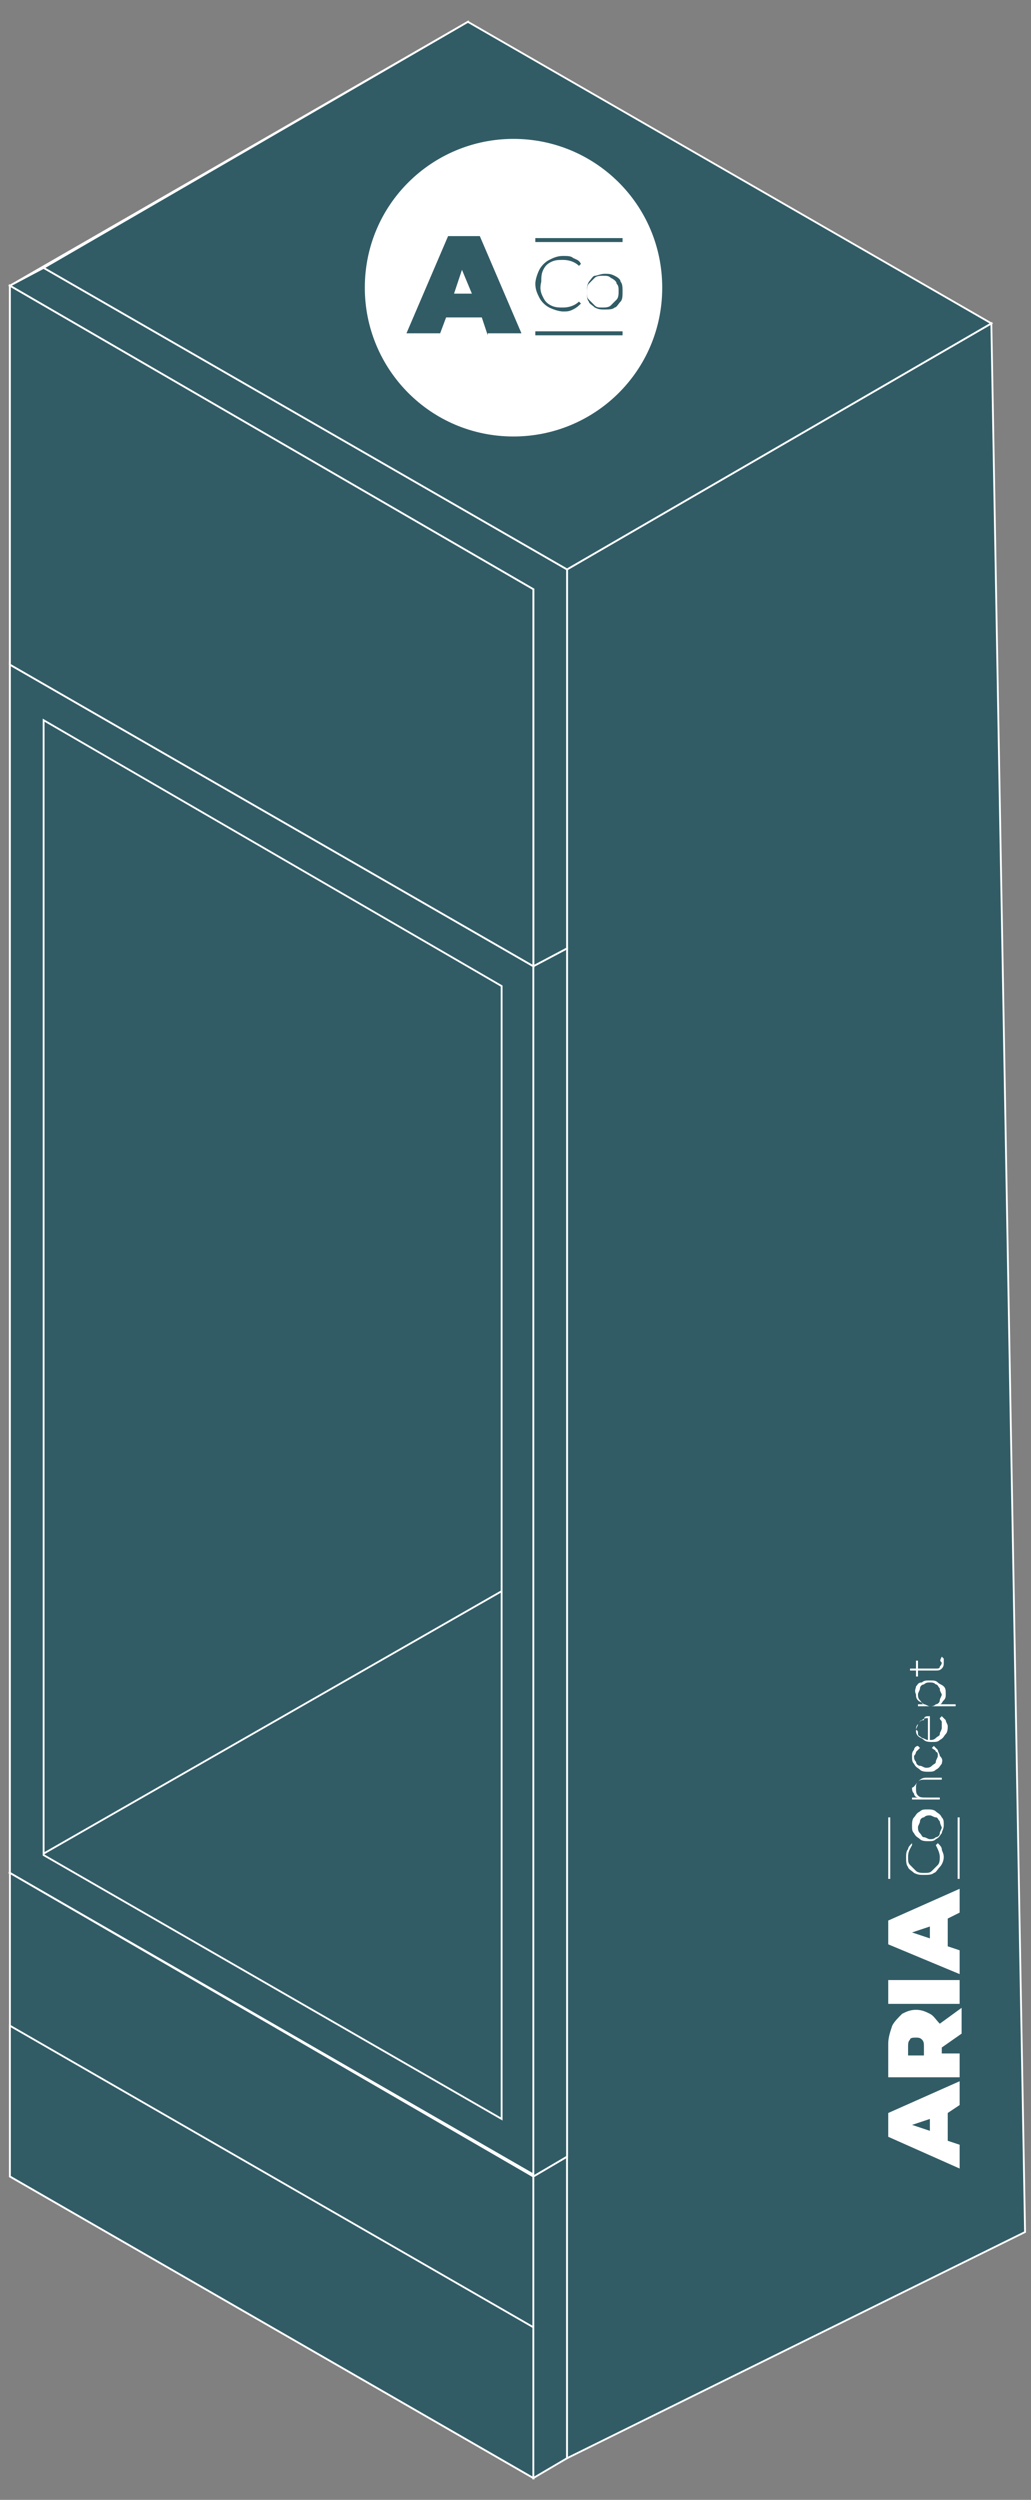 <?xml version="1.0" encoding="utf-8"?>
<!-- Generator: Adobe Illustrator 23.1.0, SVG Export Plug-In . SVG Version: 6.00 Build 0)  -->
<svg version="1.1" id="Layer_1" xmlns="http://www.w3.org/2000/svg" xmlns:xlink="http://www.w3.org/1999/xlink" x="0px" y="0px"
	 width="52px" height="126px" viewBox="0 0 52 126" style="enable-background:new 0 0 52 126;" xml:space="preserve">
<rect x="0" y="0" width="52" height="126" fill="#808080" stroke="none"/>
<style type="text/css">
	.st0{fill:#315C66;}
	.st1{fill:none;stroke:#FFFFFF;stroke-width:9.200000e-02;stroke-miterlimit:10;}
	.st2{fill:#FFFFFF;}
</style>
<g>
	<path class="st0" d="M0.5,33.5l26.4,15.2v61L0.5,94.4V33.5z M25.3,106.8V49.7L2.2,36.3l0,57.1L25.3,106.8z"/>
	<path class="st1" d="M0.5,33.5l26.4,15.2v61L0.5,94.4V33.5z M25.3,106.8V49.7L2.2,36.3l0,57.1L25.3,106.8z"/>
	<polygon class="st0" points="0.5,94.4 0.5,14.4 23.6,1.1 29.4,81.1 	"/>
	<polygon class="st1" points="0.5,94.4 0.5,14.4 23.6,1.1 29.4,81.1 	"/>
	<polygon class="st0" points="0.5,94.4 25.3,80.2 50.4,94.7 26.9,109.7 	"/>
	<polygon class="st1" points="0.5,94.4 25.3,80.2 50.4,94.7 26.9,109.7 	"/>
	<path class="st0" d="M0.5,94.4v-61l26.4,15.2v61L0.5,94.4z M2.2,93.5l23.1,13.3V49.7L2.2,36.3L2.2,93.5z"/>
	<path class="st1" d="M0.5,94.4v-61l26.4,15.2v61L0.5,94.4z M2.2,93.5l23.1,13.3V49.7L2.2,36.3L2.2,93.5z"/>
	<polygon class="st0" points="0.5,109.7 26.9,124.9 26.9,109.7 0.5,94.4 	"/>
	<polygon class="st1" points="0.5,109.7 26.9,124.9 26.9,109.7 0.5,94.4 	"/>
	<polygon class="st0" points="0.5,109.7 0.5,102.1 26.9,117.3 26.9,124.9 	"/>
	<polygon class="st1" points="0.5,109.7 0.5,102.1 26.9,117.3 26.9,124.9 	"/>
	<polygon class="st0" points="26.9,109.7 28.6,108.7 28.6,123.9 26.9,124.9 	"/>
	<polygon class="st1" points="26.9,109.7 28.6,108.7 28.6,123.9 26.9,124.9 	"/>
	<polygon class="st0" points="28.6,28.7 50,16.3 51.7,112.5 28.6,123.9 	"/>
	<polygon class="st1" points="28.6,28.7 50,16.3 51.7,112.5 28.6,123.9 	"/>
	<polygon class="st0" points="28.6,47.8 26.9,48.7 26.9,109.7 28.6,108.7 	"/>
	<polygon class="st1" points="28.6,47.8 26.9,48.7 26.9,109.7 28.6,108.7 	"/>
	<polygon class="st0" points="0.5,33.5 26.9,48.7 26.9,29.7 0.5,14.4 	"/>
	<polygon class="st1" points="0.5,33.5 26.9,48.7 26.9,29.7 0.5,14.4 	"/>
	<polygon class="st0" points="2.2,32.5 25.3,45.9 25.3,30.6 2.2,17.3 	"/>
	<polygon class="st1" points="2.2,32.5 25.3,45.9 25.3,30.6 2.2,17.3 	"/>
	<polygon class="st0" points="2.2,13.5 0.5,14.4 26.9,29.7 26.9,48.7 28.6,47.8 28.6,28.7 	"/>
	<polygon class="st1" points="2.2,13.5 0.5,14.4 26.9,29.7 26.9,48.7 28.6,47.8 28.6,28.7 	"/>
	<polygon class="st0" points="28.6,28.7 50,16.3 23.6,1.1 2.2,13.5 	"/>
	<polygon class="st1" points="28.6,28.7 50,16.3 23.6,1.1 2.2,13.5 	"/>
	<polygon class="st0" points="26.9,48.7 0.5,33.5 0.5,14.4 26.9,29.7 	"/>
	<polygon class="st1" points="26.9,48.7 0.5,33.5 0.5,14.4 26.9,29.7 	"/>
	<path class="st2" d="M30.8,14c-0.1-0.1-0.2-0.1-0.4-0.1c-0.1,0-0.3,0-0.4,0.1c-0.1,0.1-0.2,0.2-0.3,0.3c-0.1,0.1-0.1,0.3-0.1,0.4
		c0,0.2,0,0.3,0.1,0.4c0.1,0.1,0.2,0.2,0.3,0.3c0.1,0.1,0.2,0.1,0.4,0.1c0.1,0,0.3,0,0.4-0.1c0.1-0.1,0.2-0.2,0.3-0.3
		c0.1-0.1,0.1-0.3,0.1-0.4c0-0.2,0-0.3-0.1-0.4C31.1,14.2,31,14.1,30.8,14"/>
	<polygon class="st2" points="22.9,14.8 23.8,14.8 23.3,13.6 	"/>
	<path class="st2" d="M25.9,7c-4.1,0-7.5,3.3-7.5,7.5c0,4.1,3.3,7.5,7.5,7.5c4.1,0,7.5-3.3,7.5-7.5C33.4,10.3,30,7,25.9,7 M27.4,15
		c0.1,0.2,0.2,0.3,0.4,0.4c0.2,0.1,0.4,0.1,0.6,0.1c0.3,0,0.6-0.1,0.8-0.3l0.1,0.1c-0.1,0.1-0.2,0.2-0.4,0.3
		c-0.2,0.1-0.3,0.1-0.5,0.1c-0.2,0-0.5-0.1-0.7-0.2c-0.2-0.1-0.4-0.3-0.5-0.5c-0.1-0.2-0.2-0.4-0.2-0.7c0-0.2,0.1-0.5,0.2-0.7
		c0.1-0.2,0.3-0.4,0.5-0.5c0.2-0.1,0.4-0.2,0.7-0.2c0.2,0,0.4,0,0.5,0.1c0.2,0.1,0.3,0.1,0.4,0.3l-0.1,0.1c-0.2-0.2-0.5-0.3-0.8-0.3
		c-0.2,0-0.4,0-0.6,0.1c-0.2,0.1-0.3,0.2-0.4,0.4c-0.1,0.2-0.1,0.4-0.1,0.6C27.2,14.6,27.3,14.8,27.4,15 M24.6,16.9L24.3,16h-1.8
		l-0.3,0.8h-1.7l2.1-4.9h1.6l2.1,4.9H24.6z M31.4,16.9H27v-0.2h4.4V16.9z M31.3,15.2c-0.1,0.1-0.2,0.3-0.3,0.3
		c-0.1,0.1-0.3,0.1-0.5,0.1c-0.2,0-0.3,0-0.5-0.1c-0.1-0.1-0.3-0.2-0.3-0.3c-0.1-0.1-0.1-0.3-0.1-0.5c0-0.2,0-0.3,0.1-0.5
		c0.1-0.1,0.2-0.3,0.3-0.3s0.3-0.1,0.5-0.1c0.2,0,0.3,0,0.5,0.1s0.3,0.2,0.3,0.3c0.1,0.1,0.1,0.3,0.1,0.5
		C31.4,14.9,31.4,15.1,31.3,15.2 M27,12h4.4v0.2H27V12z"/>
	<path class="st2" d="M47.4,94.1c-0.1,0.1-0.2,0.3-0.3,0.3c-0.1,0.1-0.3,0.1-0.5,0.1c-0.2,0-0.3,0-0.5-0.1c-0.1-0.1-0.3-0.2-0.3-0.3
		c-0.1-0.1-0.1-0.3-0.1-0.5c0-0.1,0-0.3,0.1-0.4c0-0.1,0.1-0.2,0.2-0.3L46,93c-0.1,0.2-0.2,0.3-0.2,0.6c0,0.2,0,0.3,0.1,0.4
		c0.1,0.1,0.2,0.2,0.3,0.3c0.1,0.1,0.3,0.1,0.4,0.1c0.2,0,0.3,0,0.4-0.1c0.1-0.1,0.2-0.2,0.3-0.3c0.1-0.1,0.1-0.3,0.1-0.4
		c0-0.2-0.1-0.4-0.2-0.6l0.1-0.1c0.1,0.1,0.2,0.2,0.2,0.3c0,0.1,0.1,0.2,0.1,0.4C47.6,93.8,47.5,94,47.4,94.1"/>
	<path class="st2" d="M47.5,92.4c-0.1,0.1-0.1,0.2-0.3,0.3c-0.1,0.1-0.2,0.1-0.4,0.1c-0.1,0-0.3,0-0.4-0.1c-0.1-0.1-0.2-0.1-0.3-0.3
		c-0.1-0.1-0.1-0.2-0.1-0.4c0-0.1,0-0.3,0.1-0.4c0.1-0.1,0.1-0.2,0.3-0.3c0.1-0.1,0.2-0.1,0.4-0.1c0.1,0,0.3,0,0.4,0.1
		c0.1,0.1,0.2,0.1,0.3,0.3c0.1,0.1,0.1,0.2,0.1,0.4C47.6,92.2,47.5,92.3,47.5,92.4 M47.4,91.8c-0.1-0.1-0.1-0.2-0.2-0.2
		c-0.1,0-0.2-0.1-0.3-0.1c-0.1,0-0.2,0-0.3,0.1c-0.1,0-0.2,0.1-0.2,0.2c0,0.1-0.1,0.2-0.1,0.3c0,0.1,0,0.2,0.1,0.3
		c0.1,0.1,0.1,0.2,0.2,0.2c0.1,0,0.2,0.1,0.3,0.1c0.1,0,0.2,0,0.3-0.1c0.1,0,0.2-0.1,0.2-0.2c0-0.1,0.1-0.2,0.1-0.3
		C47.4,91.9,47.4,91.8,47.4,91.8"/>
	<path class="st2" d="M46.3,89.8c0.1-0.1,0.2-0.2,0.4-0.2h0.8v0.1h-0.8c-0.2,0-0.3,0-0.4,0.1c-0.1,0.1-0.1,0.2-0.1,0.3
		c0,0.2,0,0.3,0.1,0.4c0.1,0.1,0.2,0.1,0.4,0.1h0.7v0.1h-1.4v-0.1h0.3c-0.1,0-0.2-0.1-0.2-0.2c-0.1-0.1-0.1-0.2-0.1-0.3
		C46.1,90.1,46.2,89.9,46.3,89.8"/>
	<path class="st2" d="M47.5,88.9c-0.1,0.1-0.1,0.2-0.3,0.3c-0.1,0.1-0.2,0.1-0.4,0.1c-0.1,0-0.3,0-0.4-0.1c-0.1-0.1-0.2-0.1-0.3-0.3
		c-0.1-0.1-0.1-0.2-0.1-0.4c0-0.1,0-0.2,0.1-0.3c0-0.1,0.1-0.2,0.2-0.2l0.1,0.1c-0.1,0.1-0.1,0.1-0.2,0.2c0,0.1-0.1,0.2-0.1,0.2
		c0,0.1,0,0.2,0.1,0.3c0,0.1,0.1,0.2,0.2,0.2c0.1,0,0.2,0.1,0.3,0.1c0.1,0,0.2,0,0.3-0.1c0.1-0.1,0.2-0.1,0.2-0.2
		c0-0.1,0.1-0.2,0.1-0.3c0-0.1,0-0.2-0.1-0.2c0-0.1-0.1-0.1-0.2-0.2l0.1-0.1c0.1,0.1,0.1,0.1,0.2,0.2c0,0.1,0.1,0.2,0.1,0.3
		C47.6,88.7,47.5,88.8,47.5,88.9"/>
	<path class="st2" d="M46.9,86.5v1.2c0.1,0,0.2,0,0.3-0.1c0.1-0.1,0.2-0.1,0.2-0.2c0-0.1,0.1-0.2,0.1-0.3c0-0.1,0-0.2,0-0.3
		c0-0.1-0.1-0.1-0.1-0.2l0.1-0.1c0.1,0.1,0.1,0.1,0.2,0.2c0,0.1,0.1,0.2,0.1,0.3c0,0.1,0,0.3-0.1,0.4c-0.1,0.1-0.1,0.2-0.3,0.3
		c-0.1,0.1-0.2,0.1-0.4,0.1c-0.1,0-0.3,0-0.4-0.1s-0.2-0.1-0.3-0.2c-0.1-0.1-0.1-0.2-0.1-0.3s0-0.2,0.1-0.3c0.1-0.1,0.1-0.2,0.3-0.2
		C46.6,86.5,46.7,86.5,46.9,86.5L46.9,86.5z M46.3,87.4c0,0.1,0.1,0.1,0.2,0.2c0.1,0,0.2,0.1,0.3,0.1v-1.1c-0.1,0-0.2,0-0.3,0.1
		c-0.1,0-0.1,0.1-0.2,0.2c0,0.1-0.1,0.2-0.1,0.3C46.3,87.2,46.3,87.3,46.3,87.4"/>
	<path class="st2" d="M46.2,85c0.1-0.1,0.1-0.2,0.3-0.2c0.1-0.1,0.2-0.1,0.4-0.1s0.3,0,0.4,0.1c0.1,0.1,0.2,0.1,0.3,0.2
		c0.1,0.1,0.1,0.2,0.1,0.4c0,0.1,0,0.2-0.1,0.3c-0.1,0.1-0.1,0.2-0.2,0.2h0.8v0.1h-1.9v-0.1h0.3c-0.1-0.1-0.2-0.1-0.3-0.2
		c-0.1-0.1-0.1-0.2-0.1-0.3C46.1,85.2,46.2,85.1,46.2,85 M47.4,85.1c-0.1-0.1-0.1-0.2-0.2-0.2c-0.1-0.1-0.2-0.1-0.3-0.1
		c-0.1,0-0.2,0-0.3,0.1c-0.1,0-0.2,0.1-0.2,0.2c0,0.1-0.1,0.2-0.1,0.3c0,0.1,0,0.2,0.1,0.3c0.1,0.1,0.1,0.2,0.2,0.2
		c0.1,0,0.2,0.1,0.3,0.1c0.1,0,0.2,0,0.3-0.1c0.1,0,0.2-0.1,0.2-0.2c0-0.1,0.1-0.2,0.1-0.3C47.4,85.2,47.4,85.2,47.4,85.1"/>
	<path class="st2" d="M47.5,83.5c0,0,0.1,0.1,0.1,0.1s0,0.1,0,0.2c0,0.1,0,0.2-0.1,0.3c-0.1,0.1-0.2,0.1-0.3,0.1h-0.9v0.3h-0.1v-0.3
		h-0.3v-0.1h0.3v-0.4h0.1v0.4h0.9c0.1,0,0.2,0,0.2-0.1c0,0,0.1-0.1,0.1-0.2C47.4,83.7,47.4,83.7,47.5,83.5L47.5,83.5z"/>
	<path class="st2" d="M47.8,106.5v1.4l0.6,0.2v1.2l-3.6-1.6v-1.2l3.6-1.6v1.2L47.8,106.5z M46.9,106.8l-0.9,0.3l0.9,0.3V106.8z"/>
	<path class="st2" d="M47.5,103.2v0.3h0.9v1.2h-3.6v-1.7c0-0.3,0.1-0.6,0.2-0.9c0.1-0.2,0.3-0.4,0.5-0.6c0.2-0.1,0.4-0.2,0.7-0.2
		c0.3,0,0.5,0.1,0.7,0.2c0.2,0.1,0.3,0.3,0.5,0.5l1.1-0.8v1.3L47.5,103.2z M45.9,102.8c-0.1,0.1-0.1,0.2-0.1,0.4v0.4h0.8v-0.4
		c0-0.2,0-0.3-0.1-0.4c-0.1-0.1-0.2-0.1-0.3-0.1S45.9,102.7,45.9,102.8"/>
	<rect x="44.8" y="99.8" class="st2" width="3.6" height="1.2"/>
	<path class="st2" d="M47.8,96.7v1.4l0.6,0.2v1.2L44.8,98v-1.2l3.6-1.6v1.2L47.8,96.7z M46.9,97.1L46,97.4l0.9,0.3V97.1z"/>
	<rect x="44.8" y="91.6" class="st2" width="0.1" height="3.1"/>
	<rect x="48.3" y="91.6" class="st2" width="0.1" height="3.1"/>
</g>
</svg>
